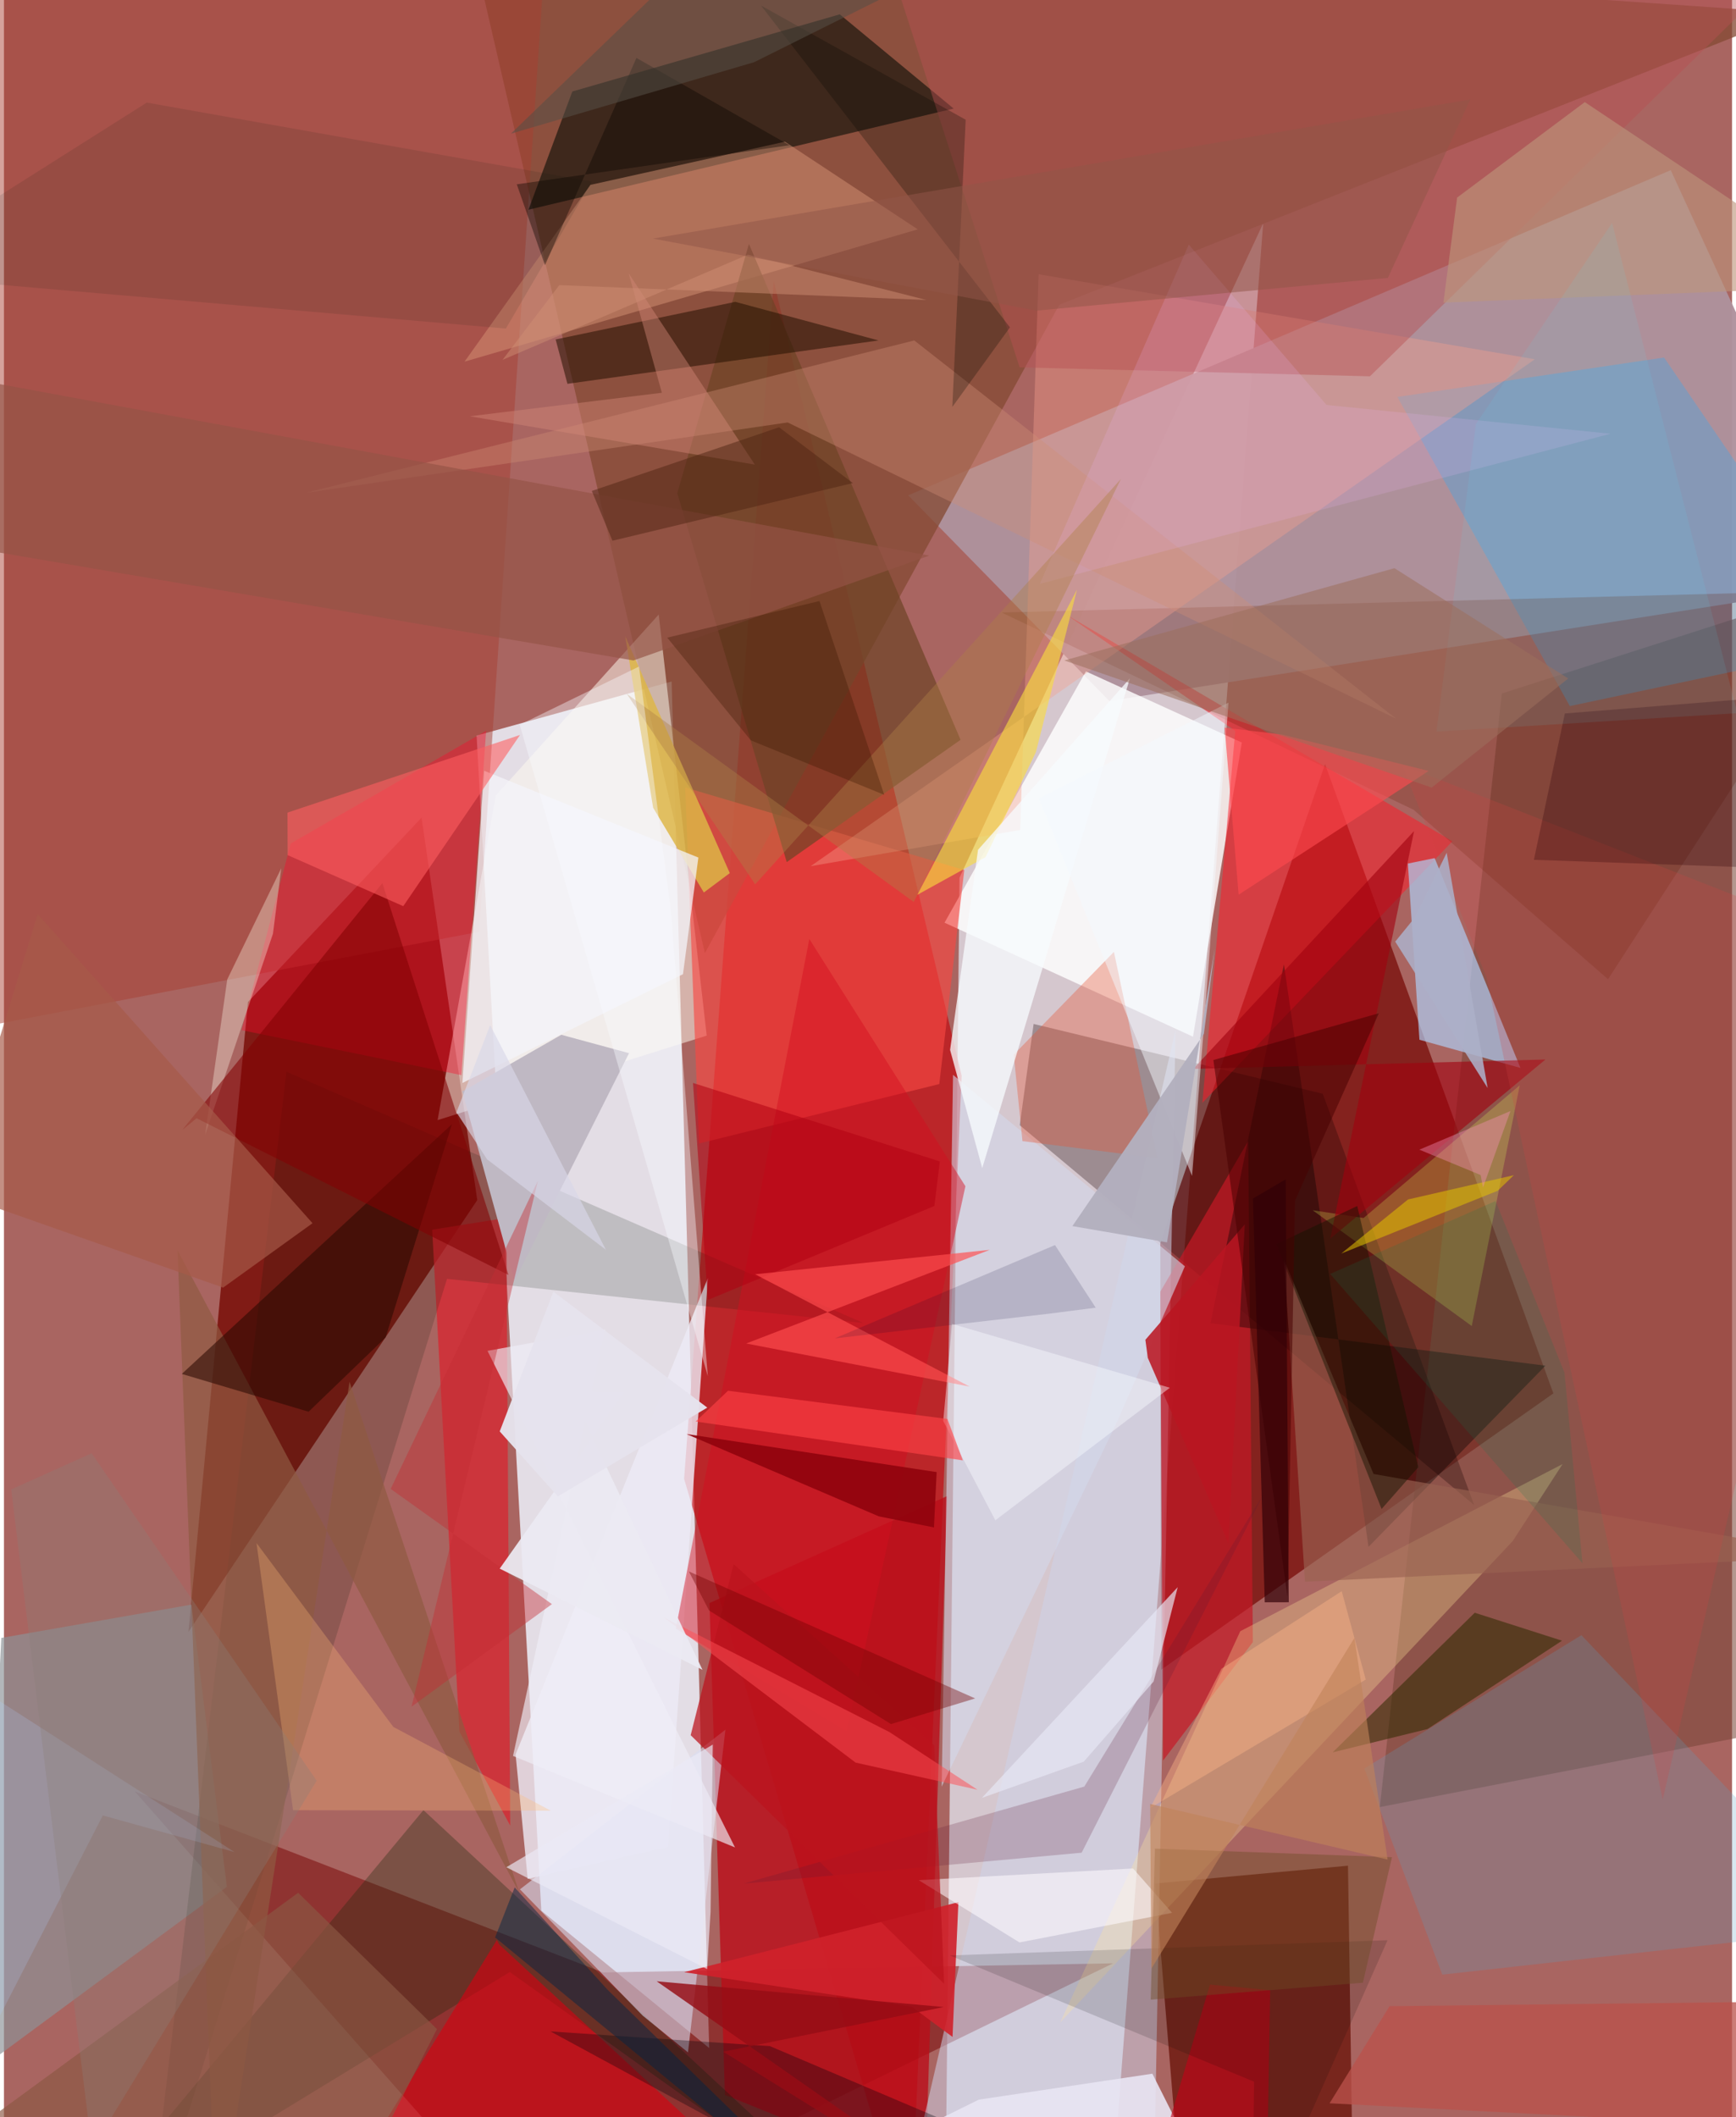 <svg xmlns="http://www.w3.org/2000/svg" width="228" height="278" viewBox="0 0 836 1024"><path fill="#a96561" d="M0 0h836v1024H0z"/><path fill="#d9d0d8" fill-opacity=".91" d="M609.175 108L462.273 424.522 455.228 1086h78.902z"/><path fill="#eaebf3" fill-opacity=".898" d="M323.005 329.626l-94.352 26.154 31.308 568.36 81.2 66.42z"/><path fill="#740300" fill-opacity=".686" d="M749.563 673.941l-189.78 133.662-.356-206.403 79.675-231.6z"/><path fill="#c60107" fill-opacity=".62" d="M463.302 520.313l-90.898-384.351-43.372 579.3L438.389 1086z"/><path fill="#7b110c" fill-opacity=".882" d="M118.029 484.638l84-89.182 26.943 184.984L89.25 789.32z"/><path fill="#af929d" fill-opacity=".961" d="M437.444 239.574l368.903-157.28L898 281.951l-363.23 57.1z"/><path fill="#844934" fill-opacity=".765" d="M510.556 147.39L339.088 460.977 223.714-38.048 866.18 6.287z"/><path fill="#760000" fill-opacity=".498" d="M256.926 1086l279.632-136.41-246.79 4.416-226.429-87.533z"/><path fill="#681207" fill-opacity=".749" d="M556.9 910.979l14.07 170.772 82.047 4.249-2.818-183.622z"/><path fill="#794639" fill-opacity=".565" d="M898 829.033l-232.38 44.973 59.013-538.58L898 279.826z"/><path fill="#fefefe" fill-opacity=".82" d="M455.02 446.275l68.389-121.548 75.435 34.402-23.624 142.278z"/><path fill="#15130b" fill-opacity=".655" d="M404.343 6.936L274.956 44.255l-21.208 57.17L459.422 52.51z"/><path fill="#1a0000" fill-opacity=".294" d="M638.001 529.005l-139.88-33.759-6.71 48.987 219.83 183.689z"/><path fill="#a73d32" fill-opacity=".478" d="M-35.646 501.475l265.546-50.81 30.935-458.32L-17.405-62z"/><path fill="#ba0d19" fill-opacity=".788" d="M341.314 775.327l7.469 237.881 96.93 39.242 10.582-328.854z"/><path fill="#cdd1e8" fill-opacity=".545" d="M556.566 1044.755L391.05 1086h39.765l135.947-587.673z"/><path fill="#fffaef" fill-opacity=".51" d="M237.932 384.793l-28.148 156.964 130.191-40.86-23.217-203.672z"/><path fill="#fd1928" fill-opacity=".518" d="M579.77 533.374l120.951-126.495-186.525-109.42 81.475 56.039z"/><path fill="#1fb1ff" fill-opacity=".275" d="M674.09 191.986l129.038-19.071L898 311.768 757.519 341.51z"/><path fill="#8c9296" fill-opacity=".671" d="M90.707 776.1l17.138 136.487-119.425 88.154L-1.295 792.2z"/><path fill="#afcff4" fill-opacity=".682" d="M692.135 415.036l41.508 101.488-48.878-13.632-5.596-85.218z"/><path fill="#d8242f" fill-opacity=".729" d="M207.153 594.756l35.86-5.708 1.899 293.931-24.58-45.482z"/><path fill="#f74742" fill-opacity=".635" d="M464.586 420.793l-135.015-39.915 6.653 172.196 116.263-28.756z"/><path fill="#d79576" fill-opacity=".494" d="M377.827 68.536l-94.088 20.878-60.93 85.504 219.268-63.983z"/><path fill="#c61825" fill-opacity=".682" d="M560.743 851.54l-1.328-226.801 42.525-72.865 2.246 242.357z"/><path fill="#ffe49b" fill-opacity=".306" d="M729.9 745.349L511.055 978.076 598.09 788.96l155.93-80.84z"/><path fill="#edebf6" fill-opacity=".8" d="M321.249 893.288l19.305-275.206-93.034 230.482 5.845 60.173z"/><path fill="#001700" fill-opacity=".157" d="M214.351 618.53l201.404 21.345-279.08-121.51L69.316 1086z"/><path fill="#601900" fill-opacity=".212" d="M898 285.353l-415.336 10.9 199.315 95.42 94.028 81.932z"/><path fill="#f6a08d" fill-opacity=".384" d="M491.628 401.407l8.9-268.78 240.049 41.141-350.322 245.178z"/><path fill="#6e4325" fill-opacity=".702" d="M360.4 117.981l-34.674 120.55 52.962 178.435 84.087-59.146z"/><path fill="#ff082a" fill-opacity=".361" d="M138.74 407.947l-23.794 90.297 106.364 21.763 11.96-166.596z"/><path fill="#bfb8c3" d="M246.987 619.568l-25.244-91.659 47.878-27.421 32.772 8.891z"/><path fill="#242911" fill-opacity=".341" d="M244.716 953.783L28.019 1086l174.91-210.505L429.642 1086z"/><path fill="#b75053" fill-opacity=".443" d="M414.222-62L898-50.023 660.821 182.008l-169.492-4.337z"/><path fill="#000200" fill-opacity=".361" d="M745.725 660.534L583.7 639.989l35.506-173.543 40.929 281.712z"/><path fill="#d9def3" fill-opacity=".573" d="M309.014 974.898l-59.382-61.086 99.393-77.22-18.109 156.076z"/><path fill="#d7000f" fill-opacity=".604" d="M361.641 1053.285l-176.11-28.899 52.896-86.045 1.233 2.205z"/><path fill="#5b9fc1" fill-opacity=".239" d="M658.103 855.345l105.023-64.469L898 932.586 695.826 955.06z"/><path fill="#d3d9ea" fill-opacity=".592" d="M453.647 864.126L538.924 686.8l32.383-74.336-112.175-92.587z"/><path fill="#deb647" fill-opacity=".839" d="M351.136 422.289l-12.551 9.379-24.535-41.01-13.499-82.911z"/><path fill="#fadd3d" fill-opacity=".612" d="M474.873 414.563l24.36-50.807 19.885-78.612-77.26 147.649z"/><path fill="#dffe5b" fill-opacity=".239" d="M710.082 641.358L733.299 524.9l-75.556 64.212-24.623-3.75z"/><path fill="#302a00" fill-opacity=".553" d="M642.775 847.563l45.909-11.282 65.059-42.735-42.214-13.517z"/><path fill="#8f5942" fill-opacity=".694" d="M249.414 915.678l-82.231-247.367L102.885 1086 83.972 604.716z"/><path fill="#241000" fill-opacity=".537" d="M272.597 185.639l-5.711-21.461 86.909-18.188 69.283 18.671z"/><path fill="#cf8e76" fill-opacity=".376" d="M145.95 238.376l233.186-34.05L673.5 347.623l-233.113-182.96z"/><path fill="#996151" fill-opacity=".647" d="M629.401 765.004l260.023-12.282-226.85-39.81-43.317-103.579z"/><path fill="#290800" fill-opacity=".557" d="M86.036 664.514l130.679-120.77-32.093 103.17-37.257 35.888z"/><path fill="#e65233" fill-opacity=".353" d="M558.047 560.17l-21.078-99.772-48.475 49.705 4.227 41.833z"/><path fill="#a0000e" fill-opacity=".6" d="M745.707 512.446L641.62 599.099l40.539-197.134-106.799 115.02z"/><path fill="#fefae7" fill-opacity=".345" d="M134.17 419.896l-4.037 31.731-32.81 97.259 10.704-75.187z"/><path fill="#820003" fill-opacity=".569" d="M93.183 540.858l-6.98 5.719 96.863-119.43 61.012 189.515z"/><path fill="#f4f4fa" fill-opacity=".749" d="M328.494 471.19l-106.712 52.607 10.523-151.006L335.94 414.77z"/><path fill="#d40f1f" fill-opacity=".463" d="M407.705 837.328l57.419-263.593-75.503-119.57-64.588 333.574z"/><path fill="#f7fafd" fill-opacity=".773" d="M544.695 328.083l-73.465 82.94-13.516 96.784 15.548 57.174z"/><path fill="#03000a" fill-opacity=".322" d="M455.13 1086h142.067l-226.625-96.353-106.123-7.102z"/><path fill="#d0212b" fill-opacity=".914" d="M458.896 985.203l2.835-65.196-132.647 33.87 110.143 16.743z"/><path fill="#ff5f60" fill-opacity=".584" d="M137.158 393.037l112.51-37.568-56.49 82.808-55.943-24.692z"/><path fill="#ffbb75" fill-opacity=".29" d="M139.858 875.545l-17.683-129.246 66.19 88.939 76.184 40.536z"/><path fill="#5e1837" fill-opacity=".216" d="M357.826 911.032l164.805-46.92 87.24-142.407-88.516 174.382z"/><path fill="#d24041" fill-opacity=".22" d="M676.373 369.97L898 456.914l-95.528 413.435-85.204-397.483z"/><path fill="#e8e5f4" fill-opacity=".894" d="M555.574 1002.98l-83.99 12.548-135.105 66.724 246.145-25.445z"/><path fill="#bd947b" fill-opacity=".62" d="M898 138.367L764.763 49.375l-61.762 46.188-6.638 50.798z"/><path fill="#a75b49" fill-opacity=".678" d="M149.272 591.628l-43.245 31.143-131.073-46.133 41.39-134.482z"/><path fill="#310109" fill-opacity=".282" d="M857.431 336.918l-102.316 8.16-14.97 70.782 130.556 4.594z"/><path fill="#080801" fill-opacity=".267" d="M465.254 57.913l-6.458 138.898 27.867-38.478L366.237 2.685z"/><path fill="#91040d" fill-opacity=".922" d="M330.17 693.585l121.046 18.42-1.304 26.764-26.731-5.38z"/><path fill="#f3f8ff" fill-opacity=".486" d="M500.66 386.139l74.107 182.624 5.697-71.826 11.935-157.114z"/><path fill="#012644" fill-opacity=".471" d="M292.054 962.418L418.778 1086 237.603 937.063l9.47-24.188z"/><path fill="#00170a" fill-opacity=".102" d="M69.102 49.62l215.295 38.214-41.583 71.089L-62 132.513z"/><path fill="#ff4b4f" fill-opacity=".624" d="M689.27 372.86l-91.958 59.862-6.78-80.779 27.638 3.309z"/><path fill="#fffcff" fill-opacity=".561" d="M546.247 903.723l18.862 21.452-73.817 14.313-48.799-30.128z"/><path fill="#c20217" fill-opacity=".616" d="M610.429 1086l2.124-123.425-29.125-2.682L546.026 1086z"/><path fill="#955346" fill-opacity=".675" d="M-62 174.727l509.627 93.999-143.106 50.716-334.059-56.846z"/><path fill="#f0eef7" fill-opacity=".651" d="M290.89 643.034l-44.618 206.25 107.388 44.26L233.93 653.36z"/><path fill="#d38978" fill-opacity=".435" d="M318.271 189.965l-92.898 11.374 137.868 23.365-61-92.464z"/><path fill="#8b5743" fill-opacity=".655" d="M-62 1064.992l204.319-149.53 67.151 65.934-45.004 88.201z"/><path fill="#e8e8f4" fill-opacity=".678" d="M473.093 869.582l49.28-17.53 33.773-38.743 11.686-45.661z"/><path fill="#b91621" fill-opacity=".859" d="M552.193 648.01l1.164 8.728 38.982 89.655 7.93-154.205z"/><path fill="#e9b3f5" fill-opacity=".18" d="M501.133 282.396l72.06-164.084 66.63 77.552 137.383 13.921z"/><path fill-opacity=".141" d="M669.337 938.42l-211.797 7.34 147.229 61.081-.892 79.159z"/><path fill="#ba524b" fill-opacity=".761" d="M898 1030.647l-33.467-62.565-194.226 2.232-29.009 46.974z"/><path fill="#131500" fill-opacity=".463" d="M615.576 601.716l39.107-18.412 29.541 126.314-17.758 20.224z"/><path fill="#af8046" fill-opacity=".404" d="M363.419 427.717l176.953-196.081-100.233 204.618L301.272 335.56z"/><path fill="#b10111" fill-opacity=".541" d="M450.109 583.291l-109.595 45.454-7.17-104.964 119.4 37.957z"/><path fill="#3b1700" fill-opacity=".329" d="M320.875 308.413l73.652-17.726 31.338 93.754-64.548-26.35z"/><path fill="#c32d33" fill-opacity=".42" d="M187.084 720.145l78.002 55.709-67.905 49.588 61.148-254.415z"/><path fill="#470000" fill-opacity=".525" d="M585.091 512.694l35.884 259.917 3.604-191.888 40.543-90.646z"/><path fill="#f8faff" fill-opacity=".404" d="M307.209 322.387l-57.694 28.162 90.98 315.045-17.909-225.722z"/><path fill="#ff4d4f" fill-opacity=".667" d="M476.862 604.512l-117.806 45.29 108.09 20.834-103.733-54.326z"/><path fill="#fdb788" fill-opacity=".412" d="M658.803 812.358l-104.302 62.138 34.467-67.359 58.193-37.534z"/><path fill="#cf8f74" fill-opacity=".494" d="M359.898 123.15l-118.692 50.897 27.458-36.146 177.563 7.184z"/><path fill="#950d15" fill-opacity=".824" d="M454.64 970.725L315.761 958.28 498.625 1086l-150.63-93.664z"/><path fill="#55efff" fill-opacity=".09" d="M692.978 353.878l19.1-148.762 65.906-97.29 60.58 237.1z"/><path fill="#107c51" fill-opacity=".176" d="M641.568 616.157l122.057 139.936-8.678-92.166-33.351-83.039z"/><path fill="#6d4b23" fill-opacity=".427" d="M556.802 894.122l-2.033 73.048 102.64-8.196 14.072-60.711z"/><path fill="#b1d1ff" fill-opacity=".2" d="M-62 784.316L-58.981 1086 47.822 878.061l63.766 17.742z"/><path fill="#e3c200" fill-opacity=".537" d="M679.264 580.134l51.203-11.749-7.818 7.528-75.7 30.378z"/><path fill="#915549" fill-opacity=".518" d="M313.97 115.395l395.446-67.312-39.906 86.345-170.034 15.825z"/><path fill="#9c6e5d" fill-opacity=".545" d="M512.97 319.433l159.72-44.623 84.066 53.354-66.062 52.773z"/><path fill="#f8faff" fill-opacity=".431" d="M479.603 735.31l84.428-64.098-105.365-30.89-4.267 46.953z"/><path fill="#0b0700" fill-opacity=".396" d="M305.976 28.028l74.028 42.213-131.915 18.912 13.644 39.112z"/><path fill="#bb141d" fill-opacity=".733" d="M450.04 844.255l4.78 115.262-122.602-120.26 20.78-82.74z"/><path fill="#710000" fill-opacity=".392" d="M429.097 833.878l-88.01-54.958-9.763-18.878 138.518 61.428z"/><path fill="#b3b0be" fill-opacity=".965" d="M516.874 593.02l63.612-92.939 5.255-41.287L562.66 600.89z"/><path fill="#d9d7e8" fill-opacity=".655" d="M235.222 495.813L291.2 604.475l-57.485-43.75-14.818-22.744z"/><path fill="#574f45" fill-opacity=".549" d="M547.665-62H376.416L245.256 64.648l117.664-34.57z"/><path fill="#502513" fill-opacity=".494" d="M374.988 206.655l35.705 26.988-116.317 27.889-9.99-24.082z"/><path fill="#310006" fill-opacity=".682" d="M620.071 570.404l-15.843 9.267 5.711 195.312 11.62-.027z"/><path fill="#f690b7" fill-opacity=".4" d="M728.81 537.363l-44.082 18.69 29.664 12.281 1.102 6.07z"/><path fill="#ff4146" fill-opacity=".631" d="M334.63 687.529l129.267 18.802-7.493-20.032-106.127-13.642z"/><path fill="#ff4e54" fill-opacity=".506" d="M470.991 865.647l-59-13.145-92.875-70.277 109.317 55.55z"/><path fill="#ecebf4" fill-opacity=".922" d="M274.066 672.73l26.22.414-60.458 85.544 98.105 48.955z"/><path fill="#8b8079" fill-opacity=".318" d="M3.511 720.383l38.995 319.32 108.788-178.435L42.411 702.897z"/><path fill="#ebe9f5" fill-opacity=".663" d="M341.831 924.63l-1.655 27.758-97.147-49.276 99.876-59.33z"/><path fill="#02052e" fill-opacity=".141" d="M508.464 602.192l19.699 30.293-22.807 2.926-103.41 11.915z"/><path fill="#c0825a" fill-opacity=".608" d="M653.309 792.196L555.097 952.15l-.592-79.651 114.865 26.916z"/><path fill="#acafc8" fill-opacity=".871" d="M673.06 455.425l9.617-11.816 15.278-31.156 19.805 113.79z"/><path fill="#e7e3ee" fill-opacity=".961" d="M239.837 692.325l25.942-67.576 74.472 56.064-72.319 42.953z"/></svg>